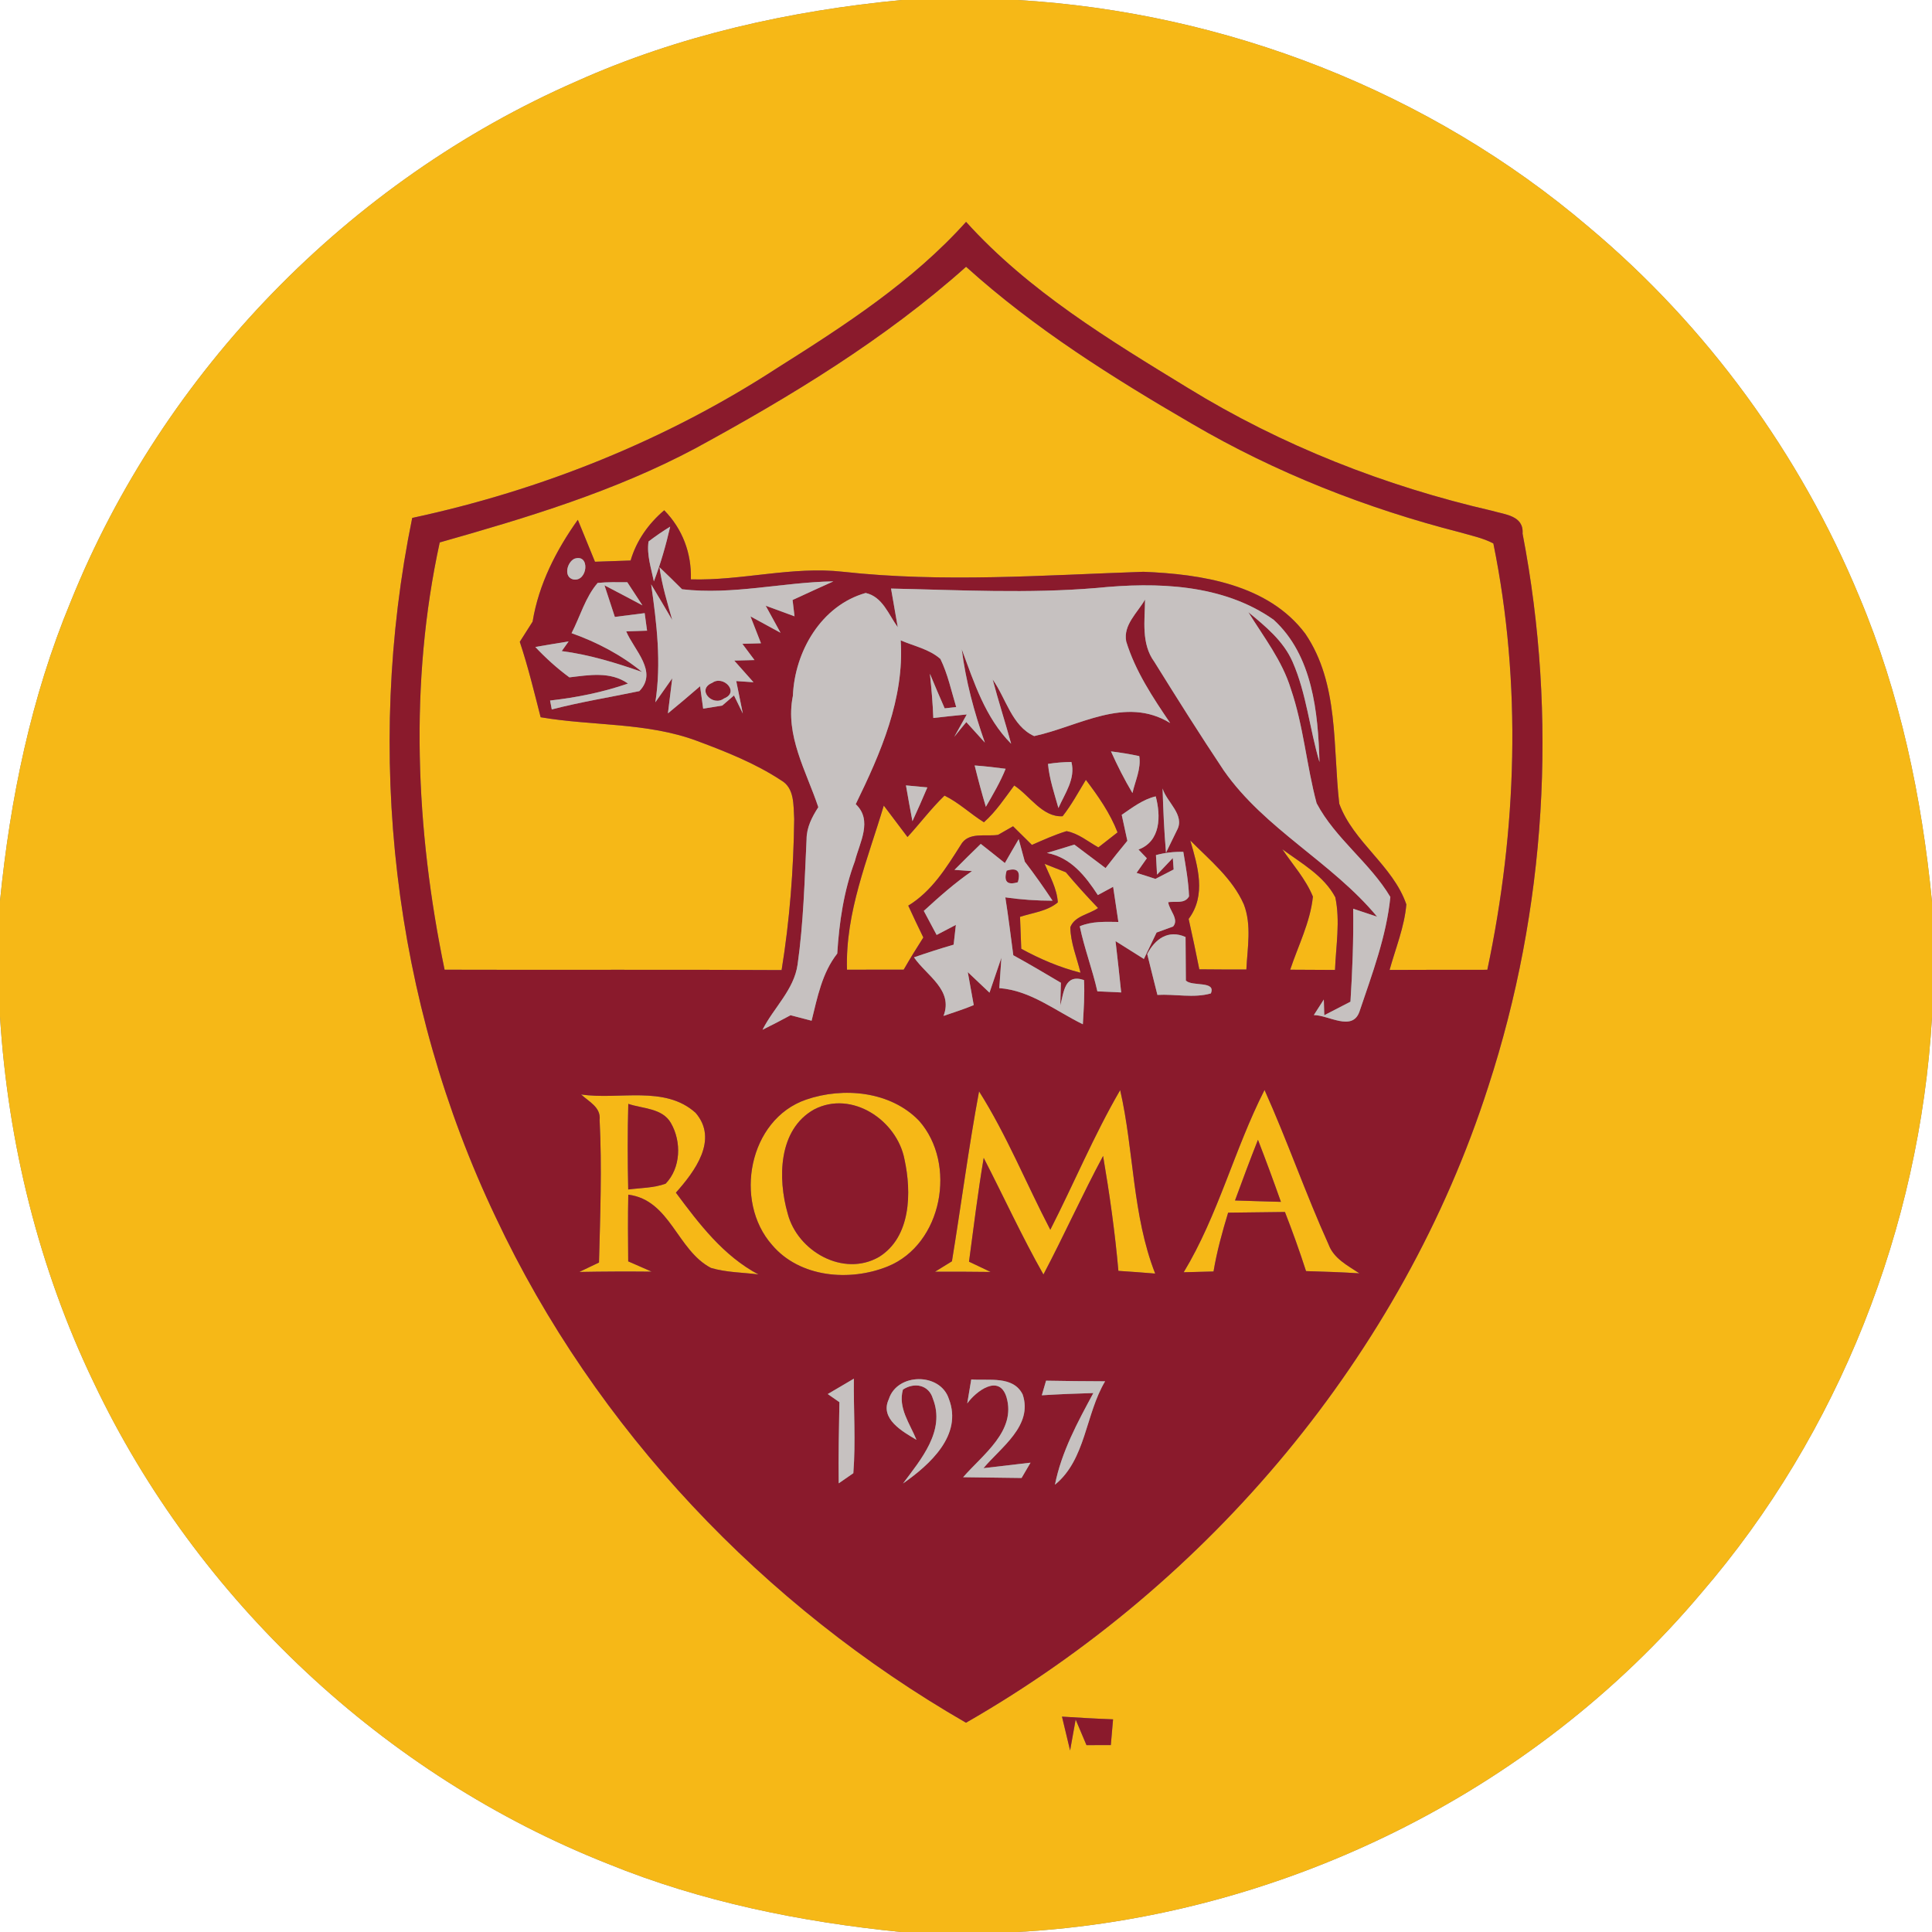 <?xml version="1.0" encoding="UTF-8" ?>
<!DOCTYPE svg PUBLIC "-//W3C//DTD SVG 1.1//EN" "http://www.w3.org/Graphics/SVG/1.1/DTD/svg11.dtd">
<svg width="250pt" height="250pt" viewBox="0 0 250 250" version="1.1" xmlns="http://www.w3.org/2000/svg">
<rect x="0" y="0" width="250" height="250" fill="#808080" stroke="none"/>
<g id="#ffffffff">
<path fill="#ffffff" opacity="1.00" d=" M 0.00 0.00 L 116.70 0.00 C 102.23 1.38 87.86 4.57 74.56 10.54 C 45.13 23.41 21.13 48.10 9.13 77.90 C 4.02 90.21 1.31 103.38 0.00 116.60 L 0.00 0.00 Z" />
<path fill="#ffffff" opacity="1.00" d=" M 131.64 0.00 L 250.00 0.00 L 250.00 116.69 C 248.69 103.20 245.88 89.77 240.60 77.23 C 232.97 58.79 220.87 42.18 205.56 29.36 C 184.99 11.83 158.57 1.58 131.64 0.00 Z" />
<path fill="#ffffff" opacity="1.00" d=" M 0.00 131.57 C 1.04 147.92 5.02 164.13 12.14 178.92 C 25.49 207.02 49.71 229.73 78.65 241.17 C 90.74 246.10 103.63 248.70 116.58 250.00 L 0.00 250.00 L 0.00 131.57 Z" />
<path fill="#ffffff" opacity="1.00" d=" M 220.17 206.11 C 237.97 185.46 248.41 158.82 250.00 131.64 L 250.00 250.00 L 131.63 250.00 C 165.48 248.15 198.32 232.09 220.17 206.11 Z" />
</g>
<g id="#f6b817ff">
<path fill="#f6b817" opacity="1.00" d=" M 116.70 0.00 L 131.64 0.00 C 158.57 1.58 184.99 11.83 205.56 29.36 C 220.87 42.18 232.97 58.79 240.60 77.23 C 245.88 89.77 248.69 103.20 250.00 116.69 L 250.00 131.64 C 248.41 158.82 237.97 185.46 220.17 206.11 C 198.32 232.09 165.48 248.15 131.63 250.00 L 116.58 250.00 C 103.63 248.70 90.74 246.10 78.65 241.17 C 49.71 229.73 25.49 207.02 12.14 178.92 C 5.02 164.13 1.04 147.92 0.00 131.57 L 0.00 116.60 C 1.31 103.38 4.02 90.21 9.13 77.90 C 21.13 48.10 45.13 23.41 74.56 10.54 C 87.86 4.57 102.23 1.38 116.70 0.00 M 100.60 47.60 C 86.22 56.96 70.10 63.42 53.34 67.02 C 47.14 97.31 50.83 129.58 64.15 157.52 C 77.04 184.94 98.82 207.83 125.00 222.92 C 156.49 204.87 181.45 175.28 192.58 140.61 C 200.07 117.64 201.59 92.77 197.02 69.05 C 197.19 66.71 194.74 66.59 193.09 66.10 C 179.24 62.91 165.85 57.66 153.73 50.21 C 143.53 43.98 133.09 37.66 125.01 28.71 C 118.09 36.42 109.31 42.11 100.60 47.60 M 137.42 222.13 C 137.77 223.59 138.11 225.05 138.47 226.51 C 138.71 225.18 138.95 223.85 139.19 222.51 C 139.66 223.61 140.12 224.72 140.59 225.82 C 141.63 225.81 142.69 225.81 143.74 225.81 C 143.83 224.69 143.93 223.58 144.03 222.48 C 141.82 222.40 139.62 222.27 137.42 222.13 Z" />
<path fill="#f6b817" opacity="1.00" d=" M 89.97 58.02 C 102.33 51.29 114.48 43.92 125.01 34.52 C 133.85 42.51 144.00 48.88 154.27 54.85 C 165.07 61.17 176.83 65.79 188.95 68.89 C 190.39 69.31 191.89 69.61 193.24 70.32 C 196.94 88.47 196.29 107.40 192.46 125.49 C 188.25 125.49 184.03 125.49 179.81 125.51 C 180.59 122.70 181.73 119.95 181.98 117.03 C 180.26 112.01 175.11 108.97 173.30 104.00 C 172.45 96.63 173.29 88.46 168.91 82.01 C 164.12 75.60 155.43 74.29 147.96 73.99 C 135.03 74.43 122.02 75.41 109.11 73.99 C 102.51 73.24 96.00 75.16 89.40 74.97 C 89.49 71.58 88.33 68.46 85.95 66.03 C 83.91 67.76 82.36 69.95 81.60 72.53 C 80.06 72.58 78.52 72.63 76.99 72.69 C 76.25 70.87 75.51 69.06 74.77 67.26 C 71.96 71.21 69.71 75.61 68.92 80.44 C 68.37 81.31 67.82 82.18 67.26 83.05 C 68.33 86.25 69.12 89.54 69.96 92.81 C 76.67 93.96 83.71 93.45 90.19 95.87 C 93.94 97.27 97.71 98.76 101.07 100.97 C 102.84 101.97 102.66 104.22 102.77 105.97 C 102.69 112.51 102.19 119.07 101.14 125.53 C 86.60 125.44 72.07 125.53 57.53 125.48 C 53.77 107.35 52.94 88.33 56.90 70.19 C 68.20 66.99 79.55 63.57 89.97 58.02 Z" />
<path fill="#f6b817" opacity="1.00" d=" M 140.51 100.91 C 142.11 103.02 143.65 105.22 144.61 107.71 C 143.99 108.20 142.75 109.17 142.13 109.65 C 140.78 108.90 139.55 107.84 138.01 107.55 C 136.47 108.02 135.00 108.69 133.53 109.33 C 132.71 108.52 131.90 107.72 131.09 106.92 C 130.60 107.20 129.63 107.75 129.15 108.03 C 127.53 108.28 125.29 107.60 124.32 109.34 C 122.45 112.29 120.59 115.32 117.53 117.19 C 118.16 118.57 118.81 119.94 119.48 121.31 C 118.60 122.68 117.75 124.06 116.94 125.47 C 114.49 125.48 112.04 125.48 109.60 125.48 C 109.37 118.06 112.29 111.20 114.36 104.24 C 115.38 105.60 116.40 106.95 117.43 108.31 C 119.05 106.55 120.49 104.62 122.22 102.95 C 124.08 103.86 125.58 105.32 127.32 106.40 C 128.87 105.03 130.01 103.29 131.24 101.64 C 133.25 102.96 134.90 105.78 137.50 105.62 C 138.66 104.15 139.54 102.50 140.51 100.91 Z" />
<path fill="#f6b817" opacity="1.00" d=" M 154.02 108.75 C 156.54 111.30 159.47 113.66 160.95 117.02 C 161.99 119.71 161.41 122.66 161.28 125.45 C 159.25 125.46 157.22 125.45 155.19 125.43 C 154.75 123.25 154.30 121.07 153.81 118.91 C 156.12 115.82 154.99 112.09 154.02 108.75 Z" />
<path fill="#f6b817" opacity="1.00" d=" M 165.93 109.89 C 168.40 111.71 171.31 113.31 172.79 116.11 C 173.44 119.20 172.87 122.39 172.75 125.51 C 170.81 125.50 168.88 125.49 166.95 125.48 C 167.99 122.35 169.55 119.33 169.89 116.02 C 168.96 113.75 167.29 111.90 165.93 109.89 Z" />
<path fill="#f6b817" opacity="1.00" d=" M 135.17 111.78 C 136.09 112.14 137.00 112.51 137.92 112.87 C 139.26 114.46 140.65 116.00 142.09 117.50 C 140.93 118.33 139.06 118.51 138.50 119.98 C 138.53 122.01 139.35 123.92 139.82 125.87 C 137.13 125.19 134.58 124.10 132.15 122.77 C 132.10 121.39 132.04 120.01 131.99 118.64 C 133.64 118.10 135.51 117.92 136.88 116.77 C 136.77 114.98 135.85 113.39 135.17 111.78 Z" />
<path fill="#f6b817" opacity="1.00" d=" M 75.19 141.62 C 80.05 142.37 86.02 140.39 90.01 144.00 C 93.01 147.48 89.88 151.61 87.46 154.33 C 90.47 158.37 93.59 162.50 98.14 164.91 C 96.09 164.65 93.98 164.66 92.00 164.07 C 87.61 161.78 86.73 155.28 81.30 154.59 C 81.24 157.46 81.26 160.34 81.29 163.22 C 82.05 163.55 83.57 164.21 84.33 164.55 C 81.21 164.52 78.08 164.53 74.96 164.59 C 75.81 164.18 76.66 163.78 77.51 163.37 C 77.67 157.23 77.90 151.06 77.59 144.92 C 77.78 143.28 76.20 142.56 75.19 141.62 M 81.30 142.84 C 81.20 146.53 81.21 150.23 81.29 153.92 C 82.90 153.71 84.58 153.73 86.13 153.17 C 88.11 151.13 88.20 147.72 86.82 145.33 C 85.72 143.38 83.18 143.48 81.30 142.84 Z" />
<path fill="#f6b817" opacity="1.00" d=" M 104.31 142.29 C 109.14 140.63 115.24 141.20 118.92 145.02 C 123.87 150.60 121.95 161.02 114.86 163.88 C 109.96 165.86 103.49 165.33 99.91 161.10 C 94.89 155.43 96.89 144.84 104.31 142.29 M 105.35 143.56 C 100.69 146.16 100.63 152.51 101.93 157.04 C 103.19 161.91 109.13 165.30 113.74 162.65 C 117.89 160.08 117.97 154.28 117.04 150.02 C 116.08 144.97 110.23 141.03 105.35 143.56 Z" />
<path fill="#f6b817" opacity="1.00" d=" M 126.69 141.22 C 130.29 146.91 132.80 153.18 135.91 159.13 C 138.97 153.13 141.56 146.89 144.95 141.06 C 146.75 148.92 146.51 157.22 149.48 164.80 C 147.89 164.67 146.30 164.55 144.72 164.45 C 144.28 159.46 143.58 154.51 142.74 149.58 C 140.03 154.63 137.69 159.85 135.02 164.92 C 132.23 160.00 129.88 154.85 127.29 149.83 C 126.54 154.29 125.99 158.78 125.39 163.26 C 126.32 163.70 127.26 164.14 128.19 164.59 C 125.79 164.56 123.39 164.55 120.99 164.56 C 121.72 164.11 122.44 163.66 123.18 163.21 C 124.38 155.89 125.33 148.52 126.69 141.22 Z" />
<path fill="#f6b817" opacity="1.00" d=" M 153.17 164.63 C 157.64 157.24 159.72 148.72 163.63 141.04 C 166.59 147.63 168.95 154.47 171.92 161.04 C 172.60 162.87 174.39 163.76 175.91 164.77 C 173.60 164.62 171.30 164.55 169.00 164.48 C 168.17 161.90 167.25 159.35 166.27 156.83 C 163.82 156.86 161.37 156.89 158.92 156.92 C 158.16 159.42 157.46 161.95 157.03 164.53 C 156.07 164.55 154.13 164.61 153.17 164.63 M 159.81 155.34 C 161.79 155.41 163.77 155.46 165.75 155.52 C 164.80 152.83 163.81 150.15 162.78 147.49 C 161.75 150.09 160.77 152.72 159.81 155.34 Z" />
</g>
<g id="#8a1a2cff">
<path fill="#8a1a2c" opacity="1.00" d=" M 100.60 47.60 C 109.31 42.11 118.09 36.42 125.01 28.71 C 133.09 37.66 143.53 43.98 153.73 50.21 C 165.85 57.66 179.24 62.91 193.09 66.10 C 194.74 66.59 197.19 66.71 197.02 69.05 C 201.59 92.77 200.07 117.64 192.58 140.61 C 181.45 175.28 156.49 204.87 125.00 222.92 C 98.82 207.83 77.04 184.94 64.15 157.52 C 50.83 129.58 47.14 97.31 53.34 67.02 C 70.10 63.42 86.22 56.96 100.60 47.60 M 89.97 58.02 C 79.55 63.57 68.20 66.99 56.90 70.19 C 52.94 88.33 53.77 107.35 57.53 125.48 C 72.07 125.53 86.60 125.44 101.14 125.53 C 102.19 119.07 102.69 112.51 102.77 105.97 C 102.66 104.22 102.84 101.97 101.07 100.97 C 97.71 98.76 93.94 97.27 90.19 95.87 C 83.71 93.45 76.67 93.96 69.96 92.81 C 69.12 89.54 68.33 86.25 67.26 83.05 C 67.82 82.18 68.37 81.31 68.92 80.44 C 69.71 75.61 71.96 71.21 74.77 67.26 C 75.51 69.06 76.25 70.87 76.99 72.69 C 78.52 72.63 80.06 72.58 81.60 72.53 C 82.36 69.95 83.91 67.76 85.95 66.03 C 88.33 68.46 89.49 71.58 89.40 74.97 C 96.00 75.16 102.51 73.24 109.11 73.99 C 122.02 75.41 135.03 74.43 147.96 73.99 C 155.43 74.29 164.12 75.60 168.91 82.01 C 173.29 88.46 172.45 96.63 173.30 104.00 C 175.11 108.97 180.26 112.01 181.98 117.03 C 181.73 119.95 180.59 122.70 179.81 125.51 C 184.03 125.49 188.25 125.49 192.46 125.49 C 196.29 107.40 196.94 88.47 193.24 70.32 C 191.89 69.61 190.39 69.31 188.95 68.89 C 176.83 65.79 165.07 61.17 154.27 54.85 C 144.00 48.88 133.85 42.51 125.01 34.52 C 114.48 43.92 102.33 51.29 89.97 58.02 M 83.92 70.07 C 83.67 71.82 84.27 73.54 84.61 75.23 C 85.49 72.93 86.17 70.55 86.72 68.15 C 85.75 68.74 84.82 69.38 83.92 70.07 M 74.33 72.30 C 73.38 72.74 72.88 74.66 74.18 74.98 C 76.06 75.33 76.41 71.59 74.33 72.30 M 85.34 73.40 C 85.66 75.73 86.35 77.98 86.99 80.23 C 86.09 78.69 85.18 77.15 84.26 75.62 C 84.98 80.66 85.60 85.80 84.80 90.88 C 85.53 89.84 86.26 88.80 86.99 87.77 C 86.85 88.90 86.57 91.17 86.43 92.31 C 87.83 91.16 89.22 89.99 90.59 88.80 C 90.72 89.77 90.85 90.73 90.99 91.70 C 91.81 91.56 92.63 91.43 93.46 91.30 C 93.84 90.97 94.60 90.32 94.98 89.99 C 95.27 90.57 95.84 91.75 96.12 92.33 C 95.84 90.93 95.56 89.53 95.27 88.13 C 95.83 88.17 96.95 88.24 97.50 88.28 C 96.88 87.58 95.63 86.18 95.01 85.48 L 97.63 85.41 C 97.24 84.89 96.45 83.83 96.06 83.31 L 98.47 83.24 C 98.13 82.37 97.45 80.63 97.11 79.76 C 98.08 80.29 100.03 81.35 101.00 81.88 C 100.52 81.00 99.56 79.25 99.08 78.38 C 100.01 78.72 101.87 79.40 102.81 79.75 C 102.75 79.22 102.62 78.16 102.56 77.64 C 104.32 76.83 106.07 76.02 107.84 75.23 C 101.29 75.33 94.82 77.02 88.26 76.25 C 87.30 75.29 86.33 74.34 85.34 73.40 M 77.34 75.43 C 75.73 77.29 75.08 79.77 73.96 81.93 C 77.25 83.10 80.37 84.73 83.08 86.95 C 79.70 85.77 76.26 84.71 72.69 84.25 L 73.58 83.00 C 72.14 83.23 70.71 83.47 69.27 83.72 C 70.62 85.15 72.08 86.48 73.68 87.65 C 76.22 87.35 79.00 86.85 81.26 88.45 C 78.00 89.59 74.60 90.26 71.18 90.65 C 71.23 90.94 71.35 91.51 71.40 91.80 C 75.14 90.83 78.95 90.22 82.73 89.43 C 85.18 86.92 82.04 84.11 81.03 81.70 C 81.70 81.68 83.05 81.63 83.73 81.61 L 83.42 79.34 C 82.13 79.50 80.85 79.66 79.56 79.83 C 79.12 78.46 78.67 77.10 78.22 75.74 C 79.86 76.59 81.49 77.46 83.13 78.33 C 82.48 77.33 81.82 76.33 81.17 75.34 C 79.89 75.34 78.61 75.30 77.34 75.43 M 115.30 76.16 C 115.60 77.83 115.88 79.50 116.17 81.16 C 114.98 79.54 114.22 77.22 112.02 76.73 C 106.27 78.35 102.83 84.31 102.60 90.04 C 101.56 95.17 104.33 99.77 105.89 104.45 C 105.08 105.70 104.37 107.07 104.37 108.61 C 104.11 114.01 103.97 119.44 103.21 124.80 C 102.75 128.08 100.11 130.40 98.67 133.25 C 99.89 132.65 101.10 132.02 102.30 131.37 C 103.21 131.60 104.11 131.84 105.02 132.08 C 105.77 129.06 106.37 125.89 108.34 123.39 C 108.59 119.33 109.19 115.27 110.62 111.44 C 111.23 109.03 112.96 106.15 110.73 104.06 C 113.96 97.44 117.04 90.41 116.55 82.86 C 118.27 83.61 120.25 83.99 121.69 85.27 C 122.65 87.24 123.10 89.40 123.73 91.49 C 123.36 91.53 122.61 91.62 122.24 91.66 C 121.59 90.18 120.95 88.68 120.33 87.18 C 120.53 89.09 120.70 91.00 120.77 92.91 C 122.21 92.74 123.65 92.59 125.10 92.45 L 123.48 95.35 C 123.99 94.70 124.51 94.07 125.04 93.44 C 125.64 94.11 126.84 95.43 127.44 96.09 C 126.06 92.17 124.97 88.14 124.45 84.01 C 126.05 88.33 127.50 92.89 130.84 96.24 C 130.08 93.46 129.19 90.71 128.45 87.92 C 130.18 90.36 130.93 93.94 133.82 95.25 C 139.60 94.01 145.60 90.00 151.42 93.56 C 149.18 90.26 146.91 86.85 145.73 83.00 C 145.32 80.86 147.20 79.28 148.17 77.58 C 148.14 80.31 147.65 83.29 149.37 85.64 C 152.31 90.37 155.28 95.09 158.37 99.72 C 163.69 107.32 172.34 111.55 178.20 118.62 C 177.16 118.28 176.13 117.94 175.10 117.59 C 175.16 121.61 175.00 125.62 174.75 129.62 C 173.90 130.06 172.21 130.93 171.36 131.37 C 171.34 130.86 171.31 129.85 171.30 129.34 C 170.87 130.01 170.44 130.68 170.01 131.35 C 171.91 131.35 174.99 133.52 175.91 130.91 C 177.54 126.07 179.40 121.17 179.91 116.07 C 177.27 111.63 172.79 108.52 170.37 103.94 C 169.06 99.05 168.68 93.94 167.03 89.13 C 165.91 85.47 163.52 82.43 161.54 79.22 C 163.75 81.04 166.08 82.94 167.26 85.64 C 169.07 89.77 169.46 94.32 170.74 98.61 C 170.56 92.18 169.85 84.79 164.80 80.19 C 158.22 75.55 149.68 75.30 141.94 76.08 C 133.08 76.83 124.18 76.35 115.30 76.16 M 143.76 97.23 C 144.59 99.07 145.50 100.88 146.54 102.62 C 146.89 101.05 147.68 99.48 147.42 97.84 C 146.21 97.58 144.99 97.38 143.76 97.23 M 135.61 98.85 C 135.79 100.80 136.43 102.67 136.96 104.56 C 137.79 102.67 139.20 100.78 138.64 98.60 C 137.62 98.61 136.61 98.69 135.61 98.85 M 126.12 99.05 C 126.56 100.84 127.04 102.63 127.57 104.40 C 128.49 102.80 129.44 101.20 130.13 99.48 C 128.79 99.30 127.46 99.15 126.12 99.05 M 117.23 101.63 C 117.50 103.17 117.77 104.71 118.07 106.26 C 118.74 104.81 119.38 103.35 120.00 101.89 C 119.31 101.82 117.92 101.69 117.23 101.63 M 140.51 100.91 C 139.54 102.50 138.66 104.15 137.50 105.62 C 134.90 105.78 133.25 102.96 131.24 101.64 C 130.01 103.29 128.87 105.03 127.32 106.40 C 125.58 105.32 124.08 103.86 122.22 102.95 C 120.49 104.62 119.05 106.55 117.43 108.31 C 116.40 106.95 115.38 105.60 114.36 104.24 C 112.29 111.20 109.37 118.06 109.60 125.48 C 112.04 125.48 114.49 125.48 116.94 125.47 C 117.75 124.06 118.60 122.68 119.48 121.31 C 118.81 119.94 118.16 118.57 117.53 117.19 C 120.59 115.32 122.45 112.29 124.32 109.34 C 125.29 107.60 127.53 108.28 129.15 108.03 C 129.63 107.75 130.60 107.20 131.09 106.92 C 131.90 107.72 132.71 108.52 133.53 109.33 C 135.00 108.69 136.47 108.02 138.01 107.55 C 139.55 107.84 140.78 108.90 142.13 109.65 C 142.75 109.17 143.99 108.20 144.61 107.71 C 143.65 105.22 142.11 103.02 140.51 100.91 M 145.15 105.44 C 145.33 106.28 145.70 107.96 145.88 108.80 C 144.92 109.96 143.98 111.13 143.06 112.33 C 141.71 111.32 140.37 110.30 139.02 109.29 C 137.84 109.66 136.66 110.02 135.47 110.37 C 138.56 110.95 140.44 113.34 142.06 115.82 C 142.55 115.55 143.54 115.02 144.04 114.75 C 144.26 116.26 144.49 117.78 144.72 119.30 C 143.04 119.28 141.30 119.19 139.72 119.86 C 140.31 122.71 141.36 125.44 142.00 128.28 C 142.77 128.31 144.31 128.39 145.08 128.42 C 144.85 126.21 144.61 123.99 144.35 121.78 C 145.57 122.55 146.80 123.32 148.02 124.09 C 148.56 122.95 149.11 121.81 149.66 120.67 C 150.19 120.48 151.26 120.09 151.80 119.89 C 152.62 118.94 151.27 117.76 151.17 116.74 C 152.09 116.59 153.30 117.00 153.86 115.99 C 153.79 114.05 153.44 112.14 153.12 110.23 C 151.91 110.20 150.73 110.34 149.58 110.65 C 149.62 111.28 149.69 112.55 149.72 113.18 C 150.23 112.65 151.25 111.57 151.76 111.03 C 151.78 111.40 151.84 112.14 151.87 112.51 C 151.28 112.81 150.10 113.43 149.51 113.73 C 148.70 113.46 147.88 113.20 147.07 112.95 C 147.40 112.48 148.07 111.53 148.40 111.06 C 148.13 110.78 147.59 110.21 147.32 109.93 C 150.22 108.85 150.22 105.56 149.55 103.05 C 147.89 103.44 146.53 104.50 145.15 105.44 M 150.44 102.03 C 150.52 104.80 150.64 107.57 150.88 110.34 C 151.24 109.61 151.95 108.16 152.30 107.43 C 153.39 105.46 150.93 103.76 150.44 102.03 M 130.03 111.68 C 128.99 110.84 127.95 110.02 126.91 109.20 C 125.76 110.31 124.63 111.43 123.51 112.56 C 124.07 112.60 125.21 112.68 125.78 112.72 C 123.55 114.25 121.53 116.05 119.54 117.87 C 120.10 118.91 120.65 119.94 121.20 120.98 C 121.82 120.66 123.07 120.01 123.69 119.68 L 123.40 122.24 C 121.68 122.74 119.97 123.29 118.27 123.88 C 119.88 126.24 123.40 128.09 122.09 131.46 C 123.40 131.00 124.73 130.60 126.00 130.06 C 125.81 128.99 125.43 126.85 125.23 125.79 C 125.93 126.45 127.34 127.79 128.04 128.45 C 128.55 126.94 129.06 125.43 129.58 123.93 C 129.50 125.24 129.40 126.55 129.31 127.86 C 133.38 128.17 136.59 130.82 140.12 132.54 C 140.23 130.63 140.37 128.73 140.27 126.82 C 137.74 125.97 137.67 128.39 137.20 130.10 C 137.22 129.37 137.26 127.91 137.28 127.17 C 135.24 125.96 133.20 124.75 131.12 123.61 C 130.79 121.11 130.48 118.61 130.09 116.12 C 132.11 116.41 134.15 116.55 136.20 116.55 C 135.06 114.83 133.87 113.14 132.61 111.50 C 132.41 110.78 132.02 109.32 131.82 108.59 C 131.22 109.61 130.62 110.64 130.03 111.68 M 154.02 108.75 C 154.99 112.09 156.12 115.82 153.81 118.91 C 154.30 121.07 154.75 123.25 155.19 125.43 C 157.22 125.45 159.25 125.46 161.28 125.45 C 161.41 122.66 161.99 119.71 160.95 117.02 C 159.47 113.66 156.54 111.30 154.02 108.75 M 165.93 109.89 C 167.29 111.90 168.96 113.75 169.89 116.02 C 169.55 119.33 167.99 122.35 166.95 125.48 C 168.88 125.49 170.81 125.50 172.75 125.51 C 172.87 122.39 173.44 119.20 172.79 116.11 C 171.31 113.31 168.40 111.71 165.93 109.89 M 135.17 111.78 C 135.85 113.39 136.77 114.98 136.88 116.77 C 135.51 117.92 133.64 118.10 131.99 118.64 C 132.04 120.01 132.10 121.39 132.15 122.77 C 134.58 124.10 137.13 125.19 139.82 125.87 C 139.35 123.92 138.53 122.01 138.50 119.98 C 139.06 118.51 140.93 118.33 142.09 117.50 C 140.65 116.00 139.26 114.46 137.92 112.87 C 137.00 112.51 136.09 112.14 135.17 111.78 M 148.45 123.45 C 148.89 125.21 149.32 126.98 149.77 128.74 C 152.06 128.61 154.45 129.18 156.68 128.55 C 157.39 126.88 154.28 127.69 153.45 126.89 C 153.43 125.01 153.43 123.12 153.41 121.25 C 151.17 120.25 149.46 121.51 148.45 123.45 M 75.19 141.62 C 76.20 142.56 77.78 143.28 77.59 144.92 C 77.90 151.06 77.67 157.23 77.51 163.37 C 76.66 163.78 75.81 164.18 74.96 164.59 C 78.08 164.53 81.21 164.52 84.33 164.55 C 83.57 164.21 82.05 163.55 81.29 163.22 C 81.26 160.34 81.24 157.46 81.30 154.59 C 86.73 155.28 87.61 161.78 92.00 164.07 C 93.98 164.66 96.09 164.65 98.14 164.91 C 93.59 162.50 90.47 158.37 87.46 154.33 C 89.88 151.61 93.01 147.48 90.01 144.00 C 86.02 140.39 80.05 142.37 75.19 141.62 M 104.31 142.29 C 96.89 144.84 94.89 155.43 99.91 161.10 C 103.49 165.33 109.96 165.86 114.86 163.88 C 121.95 161.02 123.87 150.60 118.92 145.02 C 115.24 141.20 109.14 140.63 104.31 142.29 M 126.69 141.22 C 125.33 148.52 124.38 155.89 123.18 163.21 C 122.44 163.66 121.72 164.11 120.99 164.56 C 123.39 164.55 125.79 164.56 128.19 164.59 C 127.26 164.14 126.32 163.70 125.39 163.26 C 125.99 158.78 126.54 154.29 127.29 149.83 C 129.88 154.85 132.23 160.00 135.02 164.92 C 137.69 159.85 140.03 154.63 142.74 149.58 C 143.58 154.51 144.28 159.46 144.72 164.45 C 146.30 164.55 147.89 164.67 149.48 164.80 C 146.51 157.22 146.75 148.92 144.95 141.06 C 141.56 146.89 138.97 153.13 135.91 159.13 C 132.80 153.18 130.29 146.91 126.69 141.22 M 153.17 164.63 C 154.13 164.61 156.07 164.55 157.03 164.53 C 157.46 161.95 158.16 159.42 158.92 156.92 C 161.37 156.89 163.82 156.86 166.27 156.83 C 167.25 159.35 168.17 161.90 169.00 164.48 C 171.30 164.55 173.60 164.62 175.91 164.77 C 174.39 163.76 172.60 162.87 171.92 161.04 C 168.95 154.47 166.59 147.63 163.63 141.04 C 159.72 148.72 157.64 157.24 153.17 164.63 M 115.01 181.06 C 113.81 183.59 116.81 185.26 118.59 186.31 C 117.75 184.23 116.17 182.18 116.84 179.81 C 118.32 178.83 120.20 179.19 120.72 181.00 C 122.36 185.16 119.16 188.85 116.85 191.96 C 120.30 189.54 124.60 185.71 122.78 181.01 C 121.67 177.58 116.08 177.63 115.01 181.06 M 125.68 178.50 C 125.51 179.53 125.34 180.56 125.16 181.60 C 126.33 179.99 129.30 177.75 130.24 180.79 C 131.53 185.18 127.15 188.24 124.63 191.15 C 127.15 191.19 129.67 191.21 132.19 191.25 C 132.48 190.75 133.06 189.77 133.35 189.27 C 131.32 189.51 129.29 189.75 127.26 189.98 C 129.48 187.31 133.70 184.49 132.33 180.44 C 131.10 177.97 127.92 178.69 125.68 178.50 M 135.36 178.66 C 135.22 179.14 134.94 180.08 134.81 180.55 C 137.03 180.41 139.26 180.32 141.48 180.26 C 139.44 184.03 137.36 187.86 136.51 192.12 C 140.52 188.86 140.44 183.01 143.00 178.74 C 140.45 178.73 137.90 178.71 135.36 178.66 M 107.11 180.39 C 107.49 180.65 108.24 181.18 108.62 181.44 C 108.56 184.94 108.48 188.44 108.53 191.94 C 109.01 191.61 109.95 190.96 110.42 190.63 C 110.74 186.56 110.44 182.47 110.49 178.40 C 109.37 179.06 108.24 179.72 107.11 180.39 Z" />
<path fill="#8a1a2c" opacity="1.00" d=" M 92.16 88.36 C 93.58 87.32 95.76 89.57 93.69 90.38 C 92.21 91.49 90.07 89.21 92.16 88.36 Z" />
<path fill="#8a1a2c" opacity="1.00" d=" M 130.26 112.66 C 131.62 112.23 132.11 112.73 131.71 114.16 C 130.33 114.58 129.85 114.08 130.26 112.66 Z" />
<path fill="#8a1a2c" opacity="1.00" d=" M 81.30 142.84 C 83.18 143.48 85.72 143.38 86.82 145.33 C 88.20 147.72 88.11 151.13 86.13 153.17 C 84.58 153.73 82.90 153.71 81.29 153.92 C 81.21 150.23 81.20 146.53 81.30 142.84 Z" />
<path fill="#8a1a2c" opacity="1.00" d=" M 105.35 143.56 C 110.23 141.03 116.08 144.97 117.04 150.02 C 117.97 154.28 117.89 160.08 113.74 162.65 C 109.13 165.30 103.19 161.91 101.93 157.04 C 100.63 152.51 100.69 146.16 105.35 143.56 Z" />
<path fill="#8a1a2c" opacity="1.00" d=" M 159.81 155.34 C 160.77 152.72 161.75 150.09 162.78 147.49 C 163.81 150.15 164.80 152.83 165.75 155.52 C 163.77 155.46 161.79 155.41 159.81 155.34 Z" />
<path fill="#8a1a2c" opacity="1.00" d=" M 137.42 222.13 C 139.62 222.27 141.82 222.40 144.03 222.48 C 143.93 223.58 143.83 224.69 143.74 225.81 C 142.69 225.81 141.63 225.81 140.59 225.82 C 140.12 224.72 139.66 223.61 139.19 222.51 C 138.95 223.85 138.71 225.18 138.47 226.51 C 138.11 225.05 137.77 223.59 137.42 222.13 Z" />
</g>
<g id="#c6c1c0ff">
<path fill="#c6c1c0" opacity="1.00" d=" M 83.92 70.07 C 84.82 69.38 85.75 68.74 86.72 68.15 C 86.17 70.55 85.49 72.93 84.61 75.23 C 84.27 73.54 83.67 71.82 83.92 70.07 Z" />
<path fill="#c6c1c0" opacity="1.00" d=" M 74.33 72.30 C 76.41 71.59 76.06 75.33 74.18 74.98 C 72.88 74.66 73.38 72.74 74.33 72.30 Z" />
<path fill="#c6c1c0" opacity="1.00" d=" M 85.34 73.40 C 86.33 74.34 87.30 75.29 88.26 76.25 C 94.82 77.02 101.29 75.33 107.84 75.23 C 106.07 76.02 104.32 76.83 102.56 77.64 C 102.62 78.16 102.75 79.22 102.81 79.75 C 101.87 79.40 100.01 78.72 99.08 78.38 C 99.56 79.25 100.52 81.00 101.00 81.88 C 100.03 81.35 98.08 80.29 97.11 79.76 C 97.45 80.63 98.13 82.37 98.47 83.24 L 96.06 83.31 C 96.45 83.83 97.24 84.89 97.63 85.41 L 95.01 85.48 C 95.63 86.18 96.88 87.58 97.50 88.28 C 96.95 88.24 95.83 88.17 95.27 88.13 C 95.56 89.53 95.84 90.93 96.12 92.33 C 95.84 91.75 95.27 90.57 94.98 89.99 C 94.60 90.32 93.84 90.97 93.46 91.30 C 92.63 91.43 91.81 91.56 90.99 91.70 C 90.85 90.73 90.72 89.77 90.59 88.80 C 89.22 89.99 87.83 91.16 86.43 92.31 C 86.57 91.17 86.85 88.90 86.99 87.77 C 86.26 88.80 85.53 89.84 84.80 90.88 C 85.60 85.80 84.98 80.66 84.26 75.62 C 85.18 77.15 86.09 78.69 86.99 80.23 C 86.35 77.98 85.66 75.73 85.34 73.40 M 92.16 88.36 C 90.07 89.21 92.21 91.49 93.69 90.38 C 95.76 89.57 93.58 87.32 92.16 88.36 Z" />
<path fill="#c6c1c0" opacity="1.00" d=" M 77.34 75.43 C 78.61 75.30 79.89 75.34 81.17 75.34 C 81.82 76.33 82.48 77.33 83.13 78.33 C 81.49 77.46 79.86 76.59 78.22 75.74 C 78.67 77.10 79.12 78.46 79.56 79.83 C 80.85 79.66 82.13 79.50 83.42 79.34 L 83.73 81.61 C 83.05 81.63 81.70 81.68 81.03 81.70 C 82.04 84.11 85.18 86.92 82.73 89.43 C 78.95 90.22 75.14 90.83 71.40 91.80 C 71.35 91.51 71.23 90.94 71.18 90.65 C 74.60 90.26 78.00 89.59 81.26 88.45 C 79.00 86.85 76.22 87.35 73.68 87.65 C 72.08 86.48 70.62 85.15 69.27 83.72 C 70.71 83.47 72.14 83.23 73.58 83.00 L 72.69 84.25 C 76.26 84.71 79.70 85.77 83.08 86.95 C 80.37 84.73 77.25 83.10 73.96 81.93 C 75.08 79.77 75.73 77.29 77.34 75.43 Z" />
<path fill="#c6c1c0" opacity="1.00" d=" M 115.30 76.16 C 124.18 76.35 133.08 76.83 141.94 76.08 C 149.68 75.30 158.22 75.55 164.80 80.19 C 169.85 84.79 170.56 92.18 170.74 98.61 C 169.46 94.32 169.07 89.77 167.26 85.64 C 166.08 82.94 163.75 81.04 161.54 79.22 C 163.52 82.43 165.91 85.47 167.03 89.13 C 168.68 93.94 169.06 99.05 170.37 103.94 C 172.79 108.52 177.27 111.63 179.91 116.07 C 179.40 121.17 177.54 126.07 175.91 130.91 C 174.99 133.52 171.91 131.35 170.01 131.35 C 170.44 130.68 170.87 130.01 171.30 129.34 C 171.31 129.85 171.34 130.86 171.36 131.37 C 172.21 130.93 173.90 130.06 174.75 129.62 C 175.00 125.62 175.16 121.61 175.10 117.59 C 176.13 117.94 177.16 118.28 178.20 118.62 C 172.34 111.55 163.69 107.32 158.37 99.72 C 155.28 95.09 152.31 90.37 149.37 85.64 C 147.65 83.29 148.14 80.31 148.17 77.58 C 147.20 79.28 145.32 80.86 145.73 83.00 C 146.91 86.85 149.18 90.26 151.42 93.56 C 145.60 90.00 139.60 94.01 133.82 95.25 C 130.93 93.94 130.18 90.36 128.45 87.92 C 129.19 90.71 130.08 93.46 130.84 96.24 C 127.50 92.89 126.05 88.33 124.45 84.01 C 124.97 88.14 126.06 92.17 127.44 96.09 C 126.84 95.43 125.64 94.11 125.04 93.44 C 124.51 94.07 123.99 94.70 123.48 95.35 L 125.10 92.45 C 123.65 92.59 122.21 92.74 120.77 92.91 C 120.70 91.00 120.53 89.09 120.33 87.18 C 120.95 88.68 121.59 90.18 122.24 91.66 C 122.61 91.62 123.36 91.53 123.73 91.49 C 123.10 89.40 122.65 87.24 121.69 85.27 C 120.25 83.99 118.27 83.61 116.55 82.86 C 117.04 90.41 113.96 97.44 110.73 104.06 C 112.96 106.15 111.23 109.03 110.62 111.44 C 109.19 115.27 108.59 119.33 108.34 123.39 C 106.37 125.89 105.77 129.06 105.02 132.08 C 104.11 131.84 103.21 131.60 102.30 131.37 C 101.10 132.02 99.89 132.65 98.67 133.25 C 100.11 130.40 102.75 128.08 103.21 124.80 C 103.97 119.44 104.11 114.01 104.37 108.61 C 104.37 107.07 105.08 105.70 105.89 104.45 C 104.33 99.77 101.56 95.17 102.60 90.04 C 102.83 84.31 106.27 78.35 112.02 76.73 C 114.22 77.22 114.98 79.54 116.17 81.16 C 115.88 79.50 115.60 77.83 115.30 76.16 Z" />
<path fill="#c6c1c0" opacity="1.00" d=" M 143.76 97.23 C 144.99 97.38 146.21 97.58 147.42 97.84 C 147.68 99.48 146.89 101.05 146.54 102.62 C 145.50 100.88 144.59 99.07 143.76 97.23 Z" />
<path fill="#c6c1c0" opacity="1.00" d=" M 135.61 98.85 C 136.61 98.69 137.62 98.61 138.64 98.60 C 139.20 100.78 137.79 102.67 136.96 104.56 C 136.43 102.67 135.79 100.80 135.61 98.85 Z" />
<path fill="#c6c1c0" opacity="1.00" d=" M 126.12 99.05 C 127.46 99.15 128.79 99.30 130.13 99.48 C 129.44 101.20 128.49 102.80 127.57 104.40 C 127.04 102.63 126.56 100.84 126.12 99.05 Z" />
<path fill="#c6c1c0" opacity="1.00" d=" M 117.23 101.63 C 117.92 101.69 119.31 101.82 120.00 101.89 C 119.38 103.35 118.74 104.81 118.07 106.26 C 117.77 104.71 117.50 103.17 117.23 101.63 Z" />
<path fill="#c6c1c0" opacity="1.00" d=" M 145.15 105.44 C 146.53 104.50 147.89 103.44 149.55 103.05 C 150.22 105.56 150.22 108.85 147.32 109.93 C 147.59 110.21 148.13 110.78 148.40 111.06 C 148.07 111.53 147.40 112.48 147.07 112.95 C 147.88 113.20 148.70 113.46 149.51 113.73 C 150.10 113.43 151.28 112.81 151.87 112.51 C 151.84 112.14 151.78 111.40 151.76 111.03 C 151.25 111.57 150.23 112.65 149.72 113.18 C 149.69 112.55 149.62 111.28 149.58 110.65 C 150.73 110.34 151.91 110.20 153.12 110.23 C 153.44 112.14 153.79 114.05 153.86 115.99 C 153.30 117.00 152.09 116.59 151.17 116.74 C 151.27 117.76 152.62 118.94 151.80 119.89 C 151.26 120.09 150.19 120.48 149.66 120.67 C 149.11 121.81 148.56 122.95 148.02 124.09 C 146.80 123.32 145.57 122.55 144.35 121.78 C 144.61 123.99 144.85 126.21 145.08 128.42 C 144.31 128.39 142.77 128.31 142.00 128.28 C 141.36 125.44 140.31 122.71 139.72 119.86 C 141.30 119.19 143.04 119.28 144.72 119.30 C 144.49 117.78 144.26 116.26 144.04 114.75 C 143.54 115.02 142.55 115.55 142.06 115.82 C 140.44 113.34 138.56 110.95 135.47 110.37 C 136.66 110.02 137.84 109.66 139.02 109.29 C 140.37 110.30 141.71 111.32 143.06 112.33 C 143.98 111.13 144.92 109.96 145.88 108.80 C 145.70 107.96 145.33 106.28 145.15 105.44 Z" />
<path fill="#c6c1c0" opacity="1.00" d=" M 150.44 102.03 C 150.93 103.76 153.39 105.46 152.30 107.43 C 151.95 108.16 151.24 109.61 150.88 110.34 C 150.64 107.57 150.52 104.80 150.44 102.03 Z" />
<path fill="#c6c1c0" opacity="1.00" d=" M 130.03 111.68 C 130.62 110.64 131.22 109.61 131.82 108.59 C 132.02 109.32 132.41 110.78 132.61 111.50 C 133.87 113.14 135.06 114.83 136.20 116.55 C 134.15 116.55 132.11 116.41 130.09 116.12 C 130.48 118.61 130.79 121.11 131.12 123.61 C 133.20 124.75 135.24 125.96 137.28 127.17 C 137.26 127.91 137.22 129.37 137.20 130.10 C 137.67 128.39 137.74 125.97 140.27 126.82 C 140.37 128.73 140.23 130.63 140.12 132.54 C 136.59 130.82 133.38 128.17 129.31 127.86 C 129.40 126.55 129.50 125.24 129.58 123.93 C 129.06 125.43 128.55 126.94 128.04 128.45 C 127.34 127.79 125.93 126.45 125.23 125.79 C 125.43 126.85 125.81 128.99 126.00 130.06 C 124.73 130.60 123.40 131.00 122.09 131.46 C 123.40 128.09 119.88 126.24 118.27 123.88 C 119.97 123.29 121.68 122.74 123.40 122.24 L 123.69 119.68 C 123.07 120.01 121.82 120.66 121.20 120.98 C 120.65 119.94 120.10 118.91 119.54 117.87 C 121.53 116.05 123.55 114.25 125.78 112.72 C 125.21 112.68 124.07 112.60 123.51 112.56 C 124.63 111.43 125.76 110.31 126.91 109.20 C 127.95 110.02 128.99 110.84 130.03 111.68 M 130.26 112.66 C 129.85 114.08 130.33 114.58 131.71 114.16 C 132.11 112.73 131.62 112.23 130.26 112.66 Z" />
<path fill="#c6c1c0" opacity="1.00" d=" M 148.45 123.45 C 149.46 121.51 151.17 120.25 153.41 121.25 C 153.43 123.12 153.43 125.01 153.45 126.89 C 154.28 127.69 157.39 126.88 156.68 128.55 C 154.45 129.18 152.06 128.61 149.77 128.74 C 149.32 126.98 148.89 125.21 148.45 123.45 Z" />
<path fill="#c6c1c0" opacity="1.00" d=" M 115.01 181.06 C 116.08 177.63 121.67 177.58 122.78 181.01 C 124.60 185.71 120.30 189.54 116.85 191.96 C 119.16 188.85 122.36 185.16 120.72 181.00 C 120.20 179.19 118.32 178.83 116.84 179.81 C 116.17 182.18 117.75 184.23 118.59 186.31 C 116.81 185.26 113.81 183.59 115.01 181.06 Z" />
<path fill="#c6c1c0" opacity="1.00" d=" M 125.68 178.50 C 127.92 178.69 131.10 177.97 132.33 180.44 C 133.70 184.49 129.48 187.31 127.26 189.98 C 129.29 189.75 131.32 189.51 133.35 189.27 C 133.06 189.77 132.48 190.75 132.19 191.25 C 129.67 191.21 127.15 191.19 124.63 191.15 C 127.15 188.24 131.53 185.18 130.24 180.79 C 129.30 177.75 126.33 179.99 125.16 181.60 C 125.34 180.56 125.51 179.53 125.68 178.50 Z" />
<path fill="#c6c1c0" opacity="1.00" d=" M 135.36 178.66 C 137.90 178.71 140.45 178.73 143.00 178.74 C 140.44 183.01 140.52 188.86 136.51 192.12 C 137.36 187.86 139.44 184.03 141.48 180.26 C 139.26 180.32 137.03 180.41 134.81 180.55 C 134.94 180.08 135.22 179.14 135.36 178.66 Z" />
<path fill="#c6c1c0" opacity="1.00" d=" M 107.11 180.39 C 108.24 179.72 109.37 179.06 110.49 178.40 C 110.44 182.47 110.74 186.56 110.42 190.63 C 109.95 190.96 109.01 191.61 108.53 191.94 C 108.48 188.44 108.56 184.94 108.62 181.44 C 108.24 181.18 107.49 180.65 107.11 180.39 Z" />
</g>
</svg>
